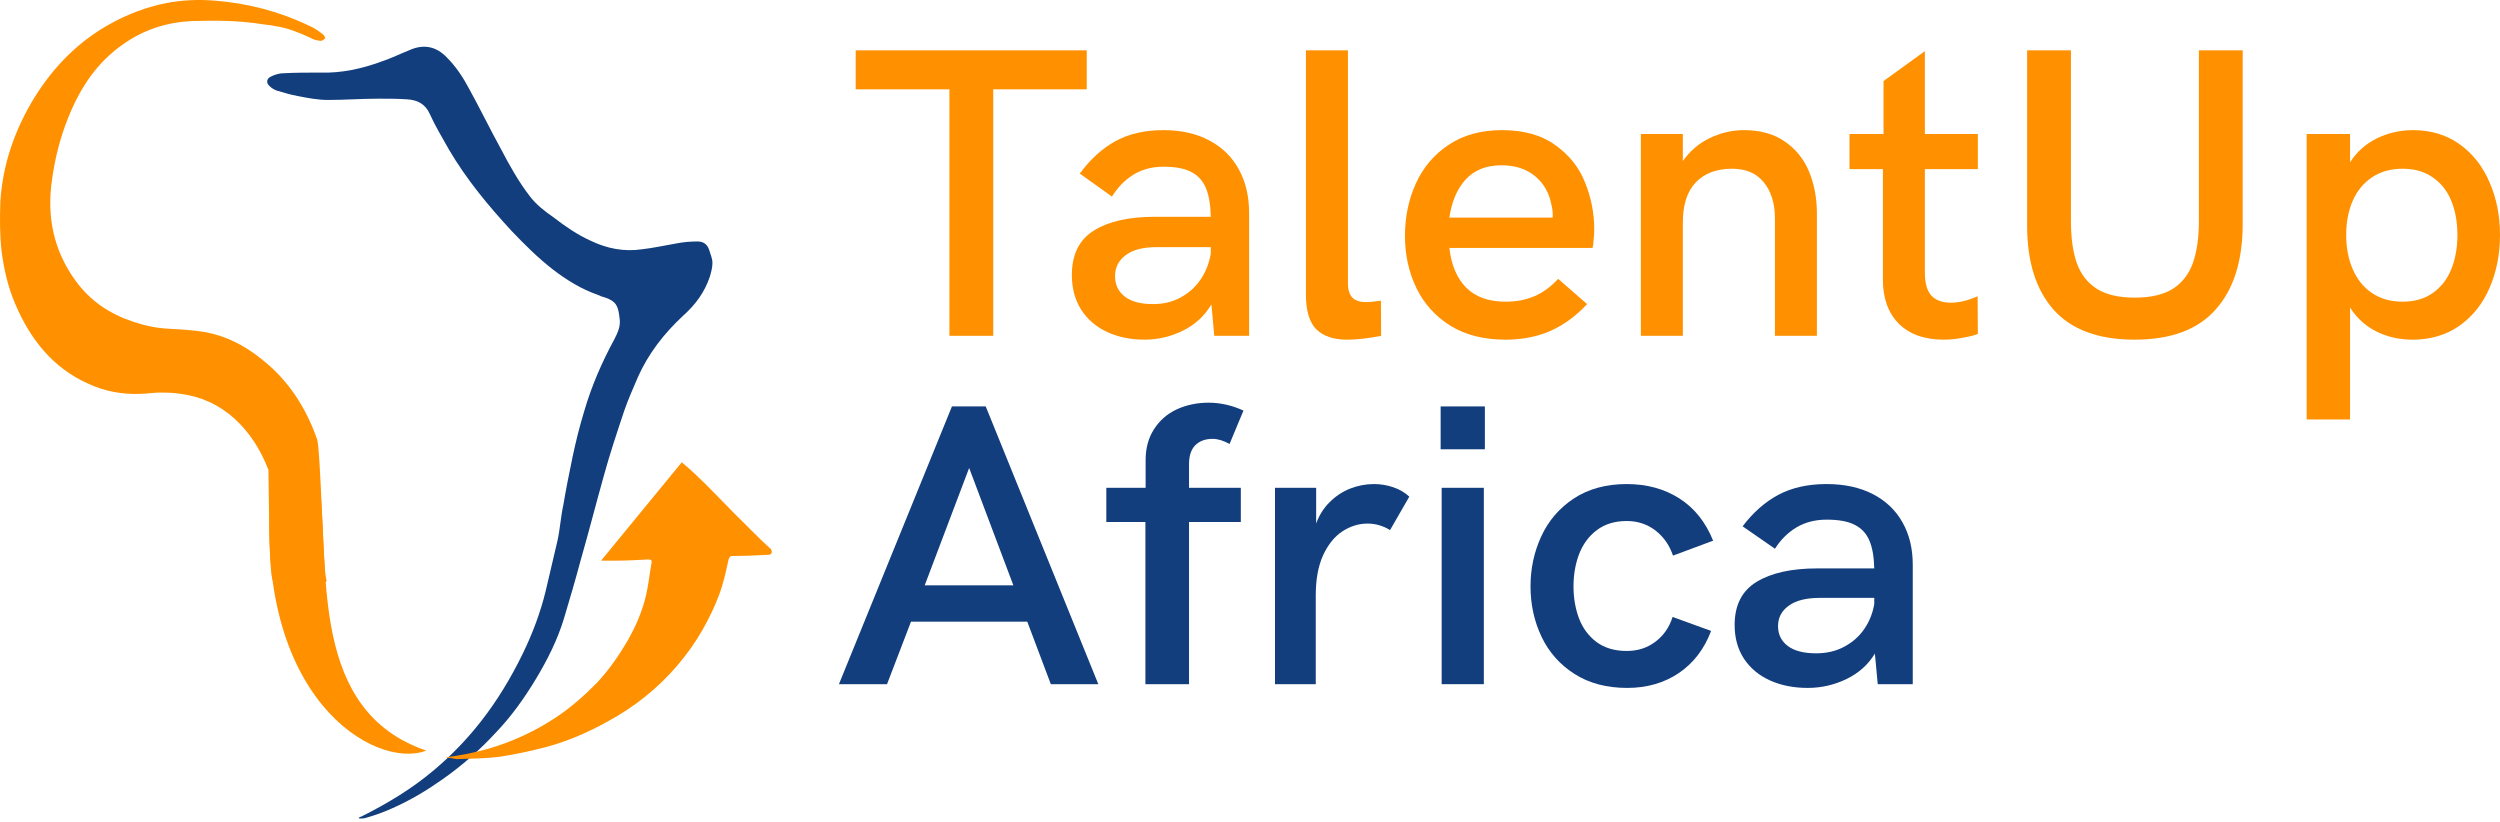 <svg width="149" height="49" viewBox="0 0 149 49" fill="none" xmlns="http://www.w3.org/2000/svg">
<path d="M56.585 5.324H51V3H64.769V5.324H59.196V20.015H56.585V5.324Z" fill="#FF9000"/>
<path d="M69.335 7.756C70.395 7.756 71.31 7.961 72.079 8.371C72.848 8.78 73.435 9.358 73.84 10.104C74.244 10.843 74.447 11.706 74.447 12.694V20.015H72.37L72.2 18.136C71.812 18.811 71.249 19.332 70.513 19.702C69.784 20.063 69.019 20.244 68.218 20.244C67.384 20.244 66.639 20.091 65.984 19.786C65.328 19.481 64.814 19.039 64.442 18.461C64.069 17.875 63.883 17.185 63.883 16.39C63.883 15.17 64.32 14.287 65.194 13.741C66.069 13.195 67.267 12.922 68.788 12.922H72.164C72.148 12.208 72.051 11.638 71.873 11.212C71.694 10.779 71.403 10.458 70.998 10.249C70.602 10.04 70.051 9.936 69.347 9.936C68.659 9.936 68.056 10.097 67.538 10.418C67.028 10.739 66.607 11.172 66.275 11.718L64.356 10.345C64.972 9.502 65.676 8.86 66.469 8.419C67.271 7.977 68.226 7.756 69.335 7.756ZM68.716 18.124C69.347 18.124 69.906 17.988 70.391 17.715C70.885 17.442 71.282 17.077 71.581 16.619C71.881 16.162 72.075 15.656 72.164 15.102V14.729H68.934C68.125 14.729 67.509 14.889 67.088 15.21C66.668 15.523 66.457 15.941 66.457 16.462C66.457 16.968 66.651 17.374 67.04 17.679C67.428 17.976 67.987 18.124 68.716 18.124Z" fill="#FF9000"/>
<path d="M80.275 20.244C79.482 20.244 78.874 20.039 78.454 19.629C78.041 19.212 77.834 18.526 77.834 17.57V3H80.336V16.896C80.336 17.257 80.421 17.534 80.591 17.727C80.761 17.912 81.04 18.004 81.428 18.004C81.631 18.004 81.922 17.976 82.303 17.919L82.315 20.015C81.562 20.167 80.882 20.244 80.275 20.244Z" fill="#FF9000"/>
<path d="M89.722 20.244C88.434 20.244 87.342 19.967 86.443 19.413C85.545 18.851 84.869 18.1 84.415 17.161C83.962 16.222 83.736 15.186 83.736 14.054C83.736 12.938 83.95 11.903 84.379 10.947C84.816 9.984 85.468 9.213 86.334 8.635C87.208 8.049 88.269 7.756 89.515 7.756C90.818 7.756 91.879 8.053 92.696 8.648C93.522 9.234 94.113 9.976 94.469 10.875C94.834 11.774 95.016 12.701 95.016 13.657C95.016 13.882 95.004 14.102 94.979 14.319C94.963 14.536 94.943 14.688 94.918 14.777H86.382C86.496 15.788 86.828 16.575 87.378 17.137C87.937 17.699 88.722 17.98 89.734 17.98C90.357 17.98 90.92 17.875 91.421 17.667C91.931 17.458 92.413 17.109 92.866 16.619L94.591 18.124C93.919 18.847 93.186 19.381 92.393 19.726C91.608 20.071 90.717 20.244 89.722 20.244ZM92.539 12.97C92.555 12.706 92.531 12.453 92.466 12.212C92.336 11.505 92.012 10.935 91.494 10.502C90.976 10.068 90.308 9.852 89.491 9.852C88.584 9.852 87.872 10.133 87.354 10.695C86.844 11.257 86.52 12.015 86.382 12.97H92.539Z" fill="#FF9000"/>
<path d="M97.796 7.985H100.297V9.599C100.727 8.989 101.265 8.531 101.912 8.226C102.56 7.913 103.236 7.756 103.94 7.756C104.912 7.756 105.721 7.981 106.369 8.431C107.024 8.88 107.506 9.474 107.814 10.213C108.121 10.951 108.279 11.766 108.287 12.657V20.015H105.786V13.031C105.786 12.123 105.563 11.401 105.118 10.863C104.681 10.325 104.053 10.056 103.236 10.056C102.313 10.056 101.593 10.325 101.075 10.863C100.557 11.401 100.297 12.2 100.297 13.259V20.015H97.796V7.985Z" fill="#FF9000"/>
<path d="M115.84 20.244C114.698 20.244 113.808 19.927 113.168 19.292C112.537 18.658 112.221 17.783 112.221 16.667V10.081H110.23V7.985H112.258V4.83L114.722 3.048V7.985H117.879V10.081H114.722V16.246C114.722 16.888 114.856 17.35 115.123 17.631C115.39 17.904 115.775 18.04 116.277 18.04C116.762 18.04 117.293 17.912 117.867 17.655L117.879 19.906C117.637 19.995 117.329 20.071 116.957 20.135C116.584 20.207 116.212 20.244 115.84 20.244Z" fill="#FF9000"/>
<path d="M127.229 20.244C125.068 20.244 123.457 19.649 122.396 18.461C121.344 17.273 120.818 15.608 120.818 13.464V3H123.428V13.175C123.428 14.187 123.546 15.025 123.781 15.692C124.023 16.358 124.424 16.868 124.983 17.221C125.541 17.566 126.29 17.739 127.229 17.739C128.176 17.739 128.929 17.566 129.487 17.221C130.046 16.868 130.447 16.358 130.69 15.692C130.932 15.018 131.054 14.171 131.054 13.151V3H133.664V13.344C133.664 15.535 133.13 17.233 132.062 18.437C131.001 19.642 129.39 20.244 127.229 20.244Z" fill="#FF9000"/>
<path d="M137.477 7.985H140.063V9.671C140.46 9.053 140.99 8.579 141.654 8.25C142.326 7.921 143.046 7.756 143.815 7.756C144.884 7.756 145.811 8.037 146.596 8.599C147.381 9.161 147.976 9.92 148.381 10.875C148.794 11.822 149 12.866 149 14.006C149 15.146 148.794 16.194 148.381 17.149C147.976 18.096 147.377 18.851 146.584 19.413C145.798 19.967 144.864 20.244 143.779 20.244C143.01 20.244 142.297 20.083 141.642 19.762C140.986 19.433 140.46 18.955 140.063 18.329V25H137.477V7.985ZM143.196 17.98C143.908 17.98 144.507 17.807 144.993 17.462C145.487 17.117 145.855 16.643 146.098 16.041C146.341 15.439 146.462 14.761 146.462 14.006C146.462 13.243 146.341 12.565 146.098 11.971C145.855 11.377 145.487 10.911 144.993 10.574C144.507 10.229 143.908 10.056 143.196 10.056C142.484 10.056 141.873 10.229 141.363 10.574C140.861 10.911 140.48 11.377 140.221 11.971C139.962 12.565 139.833 13.243 139.833 14.006C139.833 14.761 139.962 15.439 140.221 16.041C140.48 16.643 140.861 17.117 141.363 17.462C141.873 17.807 142.484 17.98 143.196 17.98Z" fill="#FF9000"/>
<path d="M56.736 24.223H58.749L65.46 40.777H62.629L61.226 37.052H54.295L52.867 40.777H50L56.736 24.223ZM60.396 34.884L57.761 27.89L55.113 34.884H60.396Z" fill="#123E7D"/>
<path d="M68.266 31.112H65.936V29.073H68.279V27.421C68.279 26.71 68.445 26.097 68.779 25.582C69.113 25.058 69.564 24.664 70.133 24.398C70.711 24.133 71.346 24 72.037 24C72.728 24 73.42 24.156 74.111 24.469L73.282 26.46C72.915 26.257 72.578 26.156 72.269 26.156C71.838 26.156 71.496 26.281 71.244 26.531C70.992 26.781 70.866 27.159 70.866 27.667V29.073H73.953V31.112H70.866V40.777H68.266V31.112Z" fill="#123E7D"/>
<path d="M75.99 29.073H78.443V31.205C78.622 30.706 78.891 30.28 79.248 29.928C79.606 29.569 80.013 29.3 80.469 29.12C80.932 28.94 81.404 28.85 81.884 28.85C82.283 28.85 82.665 28.913 83.031 29.038C83.405 29.163 83.727 29.35 83.995 29.6L82.848 31.592C82.425 31.334 81.978 31.205 81.506 31.205C80.985 31.205 80.489 31.358 80.017 31.662C79.545 31.967 79.159 32.443 78.858 33.092C78.565 33.732 78.419 34.533 78.419 35.493V40.777H75.99V29.073Z" fill="#123E7D"/>
<path d="M85.862 24.223H88.498V26.777H85.862V24.223ZM85.923 29.073H88.437V40.777H85.923V29.073Z" fill="#123E7D"/>
<path d="M96.978 41C95.758 41 94.713 40.723 93.842 40.168C92.972 39.614 92.317 38.876 91.878 37.954C91.438 37.032 91.219 36.029 91.219 34.943C91.219 33.88 91.434 32.885 91.865 31.955C92.296 31.026 92.943 30.276 93.805 29.706C94.676 29.136 95.725 28.85 96.954 28.85C98.15 28.85 99.195 29.136 100.09 29.706C100.984 30.276 101.656 31.116 102.103 32.225L99.711 33.115C99.5 32.49 99.15 31.99 98.662 31.615C98.174 31.241 97.604 31.053 96.954 31.053C96.238 31.053 95.64 31.237 95.16 31.604C94.688 31.963 94.338 32.44 94.111 33.033C93.891 33.619 93.781 34.255 93.781 34.943C93.781 35.638 93.891 36.278 94.111 36.864C94.338 37.45 94.688 37.919 95.16 38.27C95.64 38.622 96.238 38.797 96.954 38.797C97.613 38.797 98.182 38.614 98.662 38.247C99.15 37.88 99.492 37.388 99.687 36.77L101.981 37.602C101.582 38.672 100.944 39.508 100.065 40.11C99.187 40.703 98.158 41 96.978 41Z" fill="#123E7D"/>
<path d="M108.863 28.85C109.929 28.85 110.848 29.05 111.621 29.448C112.393 29.846 112.983 30.409 113.39 31.135C113.797 31.854 114 32.693 114 33.654V40.777H111.913L111.743 38.95C111.352 39.606 110.787 40.114 110.047 40.473C109.314 40.824 108.546 41 107.74 41C106.902 41 106.154 40.852 105.495 40.555C104.836 40.258 104.32 39.828 103.945 39.266C103.571 38.696 103.384 38.024 103.384 37.251C103.384 36.064 103.823 35.205 104.702 34.673C105.581 34.142 106.784 33.877 108.314 33.877H111.706C111.69 33.181 111.592 32.627 111.413 32.213C111.234 31.791 110.941 31.479 110.535 31.276C110.136 31.073 109.583 30.971 108.875 30.971C108.184 30.971 107.578 31.127 107.057 31.44C106.545 31.752 106.122 32.174 105.788 32.705L103.86 31.369C104.478 30.549 105.186 29.924 105.983 29.495C106.789 29.065 107.748 28.85 108.863 28.85ZM108.241 38.938C108.875 38.938 109.436 38.805 109.924 38.54C110.421 38.274 110.819 37.919 111.12 37.474C111.421 37.028 111.617 36.536 111.706 35.997V35.634H108.46C107.647 35.634 107.029 35.79 106.606 36.103C106.183 36.407 105.971 36.813 105.971 37.321C105.971 37.813 106.166 38.208 106.557 38.505C106.947 38.794 107.508 38.938 108.241 38.938Z" fill="#123E7D"/>
<path d="M17.767 34.677C17.307 34.677 16.848 34.677 16.388 34.677C16.176 34.677 16.07 34.601 15.999 28.003C15.54 26.824 14.903 25.796 13.984 24.959C13.065 24.122 11.97 23.627 10.768 23.475C10.343 23.399 9.919 23.399 9.495 23.399C9.106 23.399 8.717 23.475 8.328 23.475C7.268 23.513 6.243 23.323 5.253 22.866C3.203 21.953 1.824 20.279 0.905 18.11C0.481 17.121 0.233 16.056 0.092 14.952C-0.014 14.001 -0.014 13.012 0.021 12.022C0.163 9.739 0.905 7.685 2.071 5.782C3.238 3.918 4.723 2.434 6.596 1.407C7.621 0.836 8.753 0.417 9.884 0.189C10.838 -0.001 11.828 -0.039 12.783 0.037C14.762 0.189 16.671 0.684 18.474 1.559C18.757 1.673 19.004 1.863 19.252 2.053C19.322 2.091 19.358 2.206 19.393 2.282C19.322 2.32 19.216 2.434 19.145 2.434C19.004 2.434 18.863 2.396 18.721 2.358C18.368 2.206 18.014 2.015 17.661 1.901C17.024 1.635 16.317 1.521 15.646 1.445C14.267 1.216 12.853 1.216 11.439 1.254C9.954 1.33 8.576 1.749 7.303 2.662C5.783 3.728 4.793 5.211 4.086 6.962C3.591 8.179 3.273 9.435 3.097 10.729C2.778 12.935 3.203 14.952 4.511 16.741C5.394 17.958 6.561 18.719 7.94 19.176C8.611 19.404 9.318 19.556 10.06 19.594C10.768 19.632 11.475 19.67 12.182 19.784C13.454 20.013 14.585 20.583 15.611 21.421C17.166 22.638 18.226 24.274 18.898 26.177C19.11 26.785 19.252 33.802 19.428 34.449C19.499 34.677 19.464 34.715 19.252 34.715C18.721 34.677 18.226 34.677 17.767 34.677Z" fill="#FF9000"/>
<path d="M21.377 48.745C21.416 48.706 21.494 48.667 21.533 48.667C23.092 47.89 24.573 46.996 25.898 45.87C26.911 45.014 27.847 44.043 28.665 42.994C29.64 41.75 30.458 40.39 31.159 38.952C31.744 37.747 32.212 36.504 32.523 35.221C32.757 34.211 32.991 33.239 33.225 32.229C33.381 31.529 33.42 30.791 33.576 30.092C33.732 29.159 33.926 28.187 34.121 27.255C34.316 26.322 34.55 25.389 34.823 24.495C35.252 23.019 35.875 21.581 36.616 20.221C36.81 19.832 37.005 19.443 36.927 18.977C36.849 18.239 36.733 17.967 36.07 17.733C35.914 17.695 35.797 17.656 35.641 17.578C34.628 17.228 33.771 16.684 32.952 16.062C32.056 15.363 31.276 14.586 30.497 13.77C29.094 12.254 27.808 10.7 26.756 8.912C26.366 8.212 25.937 7.513 25.625 6.813C25.352 6.192 24.885 5.958 24.261 5.92C23.677 5.881 23.131 5.881 22.546 5.881C21.533 5.881 20.559 5.958 19.546 5.958C18.961 5.958 18.337 5.842 17.753 5.725C17.324 5.647 16.934 5.531 16.545 5.414C16.389 5.375 16.194 5.259 16.077 5.142C15.843 4.948 15.882 4.676 16.155 4.559C16.389 4.443 16.662 4.365 16.895 4.365C17.636 4.326 18.376 4.326 19.117 4.326C20.364 4.365 21.572 4.093 22.741 3.666C23.326 3.471 23.872 3.199 24.456 2.966C25.274 2.616 26.015 2.772 26.639 3.432C27.184 3.976 27.613 4.637 27.964 5.298C28.626 6.502 29.211 7.707 29.873 8.912C30.38 9.883 30.926 10.855 31.588 11.71C31.978 12.215 32.484 12.604 32.991 12.954C33.693 13.498 34.433 14.003 35.213 14.352C36.187 14.819 37.2 15.013 38.252 14.858C38.954 14.78 39.617 14.625 40.318 14.508C40.708 14.43 41.136 14.391 41.565 14.391C41.916 14.391 42.15 14.547 42.267 14.897C42.345 15.169 42.462 15.402 42.462 15.674C42.462 15.946 42.384 16.218 42.306 16.49C41.994 17.423 41.448 18.161 40.708 18.822C39.578 19.871 38.642 21.076 38.019 22.475C37.746 23.135 37.434 23.796 37.2 24.495C36.772 25.778 36.343 27.06 35.992 28.343C35.524 30.014 35.096 31.685 34.628 33.317C34.316 34.483 33.965 35.688 33.615 36.853C33.225 38.136 32.64 39.302 31.939 40.468C31.237 41.633 30.458 42.722 29.523 43.693C28.587 44.704 27.535 45.636 26.366 46.452C25.43 47.113 24.456 47.696 23.404 48.162C22.897 48.395 22.352 48.59 21.806 48.745C21.689 48.784 21.572 48.784 21.455 48.784C21.377 48.784 21.377 48.745 21.377 48.745Z" fill="#123E7D"/>
<path d="M26.539 45.14C27.403 45.035 28.268 44.861 29.132 44.617C30.56 44.198 31.913 43.57 33.116 42.767C34.018 42.174 34.845 41.441 35.597 40.673C36.311 39.906 36.913 39.033 37.439 38.126C37.852 37.393 38.191 36.625 38.416 35.823C38.566 35.299 38.642 34.776 38.717 34.252C38.754 34.008 38.792 33.764 38.83 33.555C38.867 33.38 38.792 33.345 38.604 33.345C37.965 33.38 37.326 33.415 36.725 33.415C36.424 33.415 36.161 33.415 35.823 33.415C37.439 31.461 39.017 29.507 40.634 27.552C40.934 27.797 41.198 28.041 41.461 28.285C41.874 28.669 42.25 29.053 42.626 29.437C43.34 30.17 44.054 30.902 44.806 31.635C45.144 31.984 45.52 32.333 45.858 32.647C45.896 32.682 45.971 32.717 45.971 32.787C46.046 32.926 45.971 33.066 45.783 33.066C45.069 33.101 44.392 33.136 43.678 33.136C43.49 33.136 43.453 33.24 43.415 33.38C43.265 34.078 43.114 34.776 42.851 35.474C42.588 36.172 42.25 36.87 41.874 37.533C41.461 38.266 40.934 38.998 40.371 39.661C39.206 41.022 37.815 42.139 36.199 43.011C35.071 43.639 33.868 44.163 32.59 44.512C31.65 44.756 30.711 44.965 29.771 45.105C28.944 45.21 28.08 45.21 27.215 45.245C27.065 45.21 26.802 45.175 26.539 45.14Z" fill="#FF9000"/>
<path d="M25.41 44.736C18.48 42.386 19.635 34.162 19.058 28.876H16.17C15.015 41.581 22.33 45.911 25.41 44.736Z" fill="#FF9000"/>
</svg>
